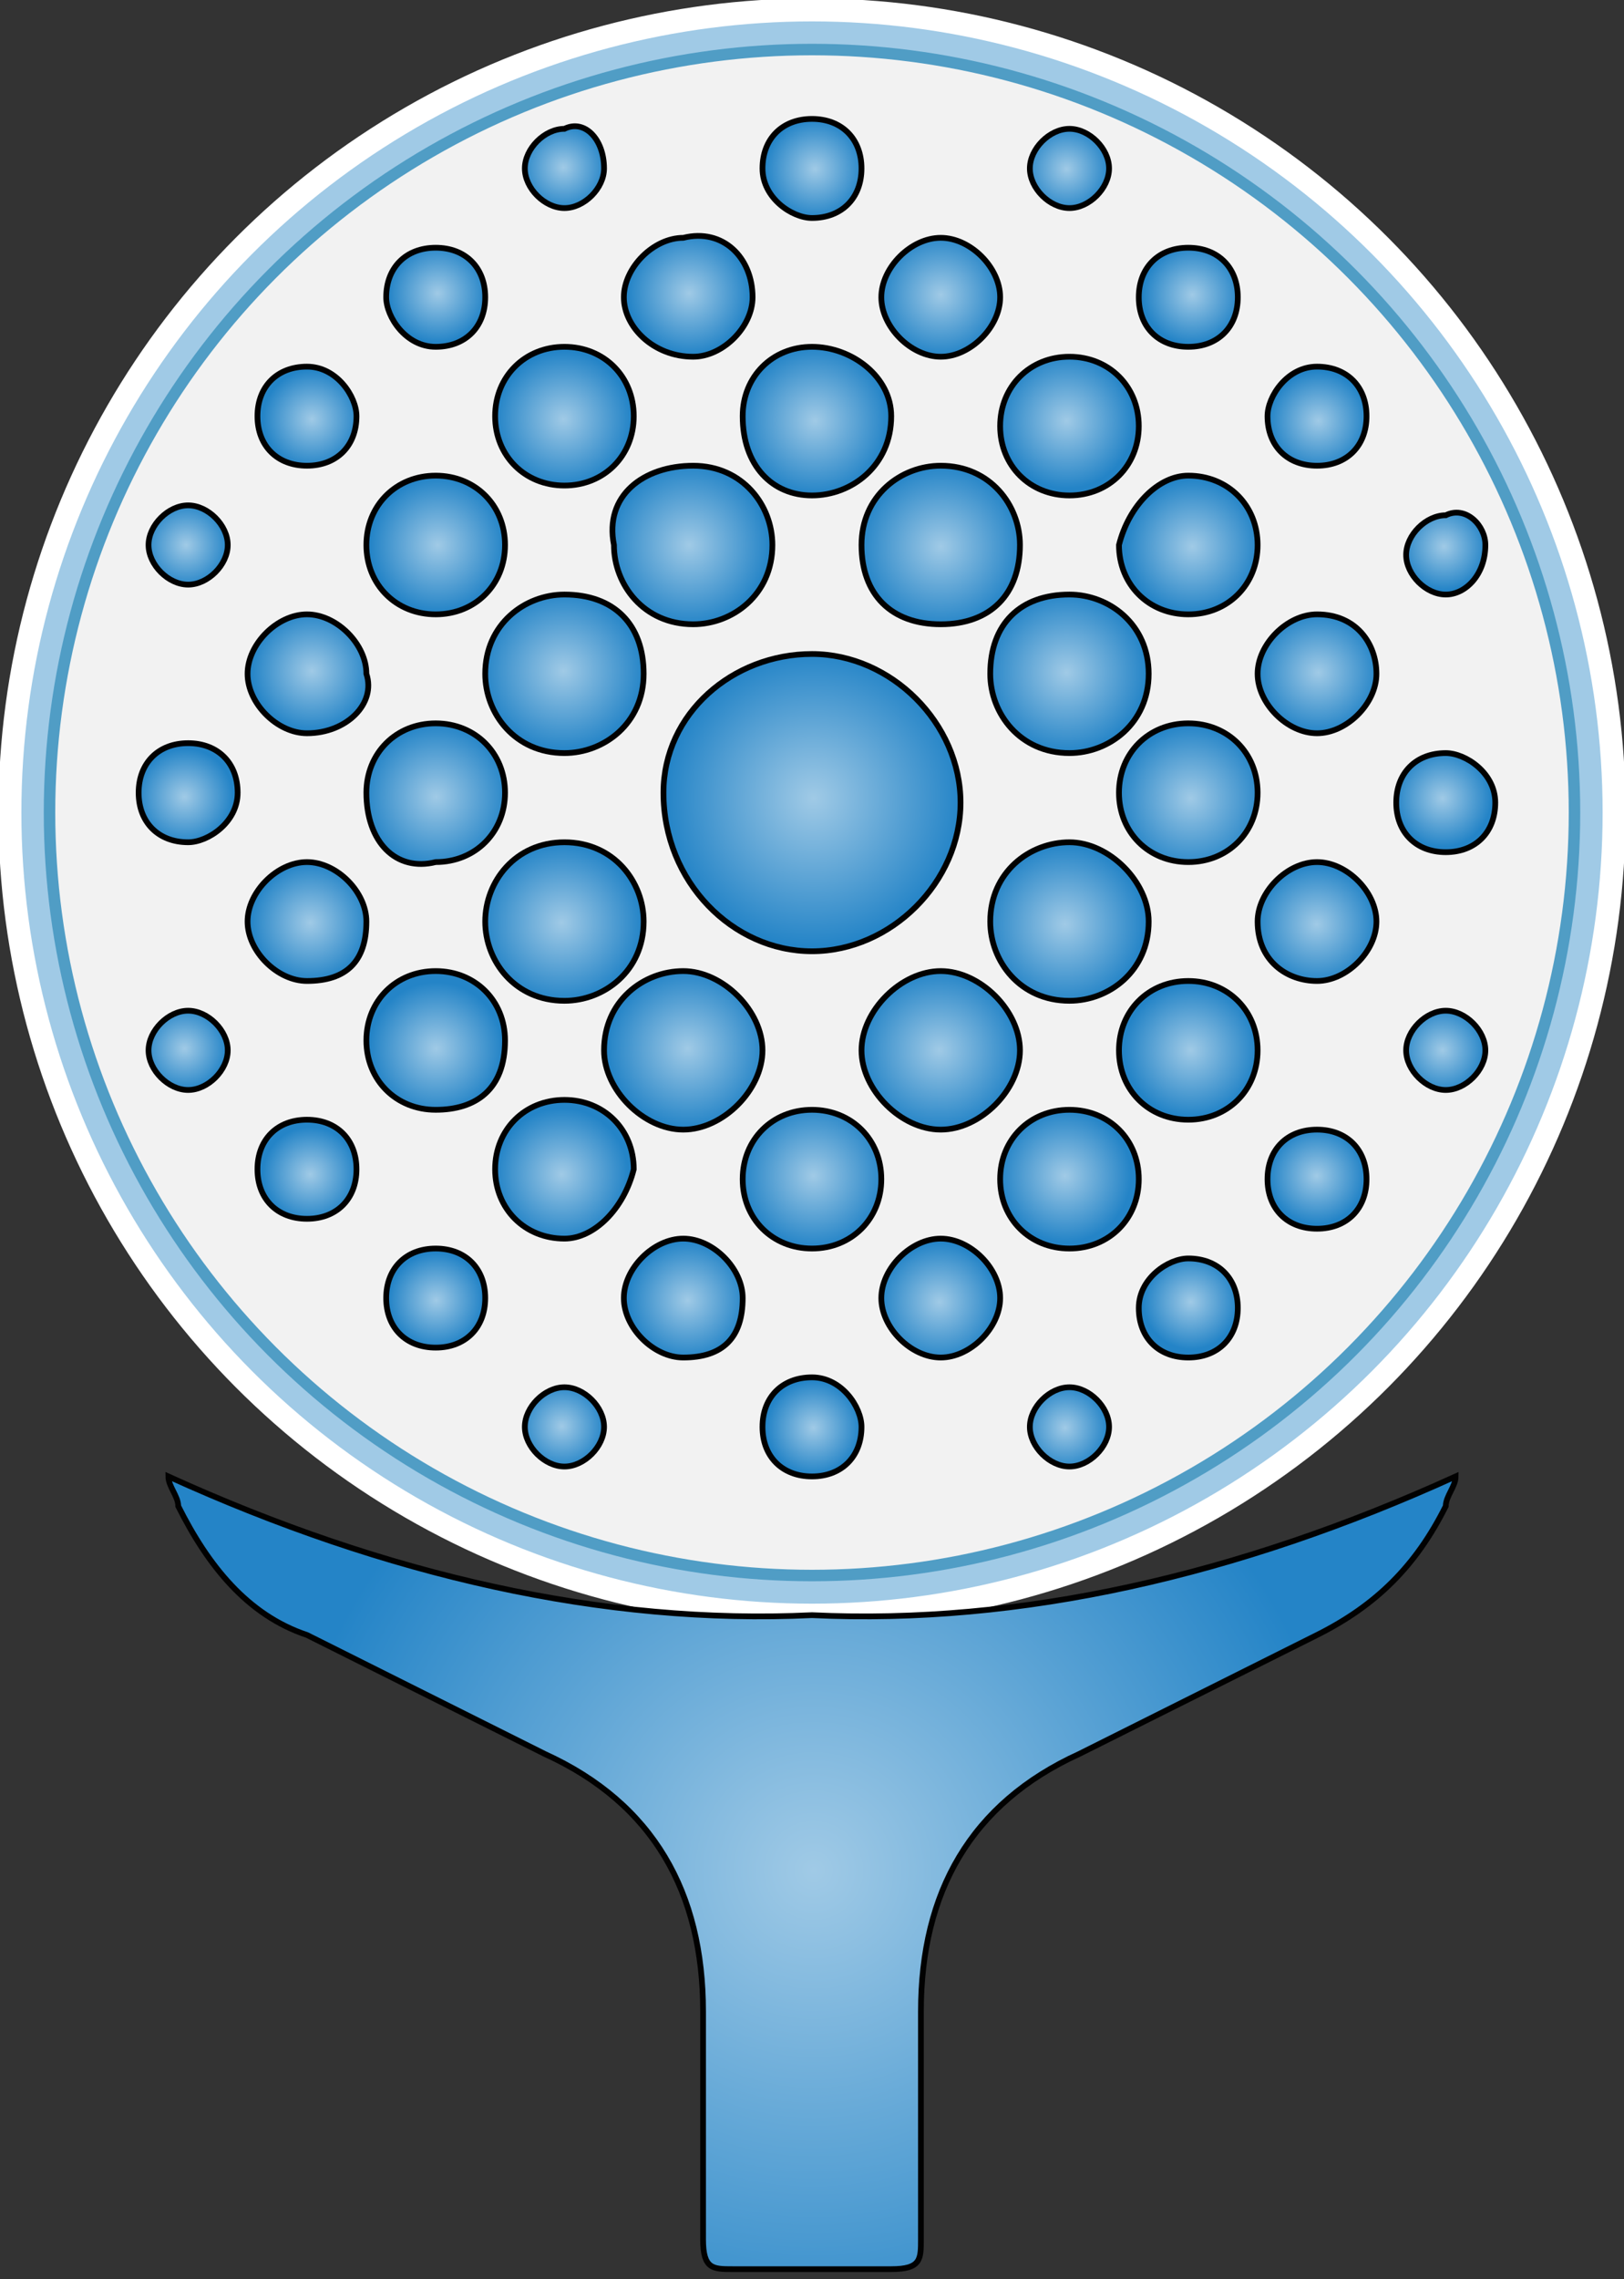 <?xml version="1.0" encoding="utf-8"?>
<!-- Generator: Adobe Illustrator 27.0.1, SVG Export Plug-In . SVG Version: 6.00 Build 0)  -->
<svg version="1.1" id="Layer_1" xmlns="http://www.w3.org/2000/svg" xmlns:xlink="http://www.w3.org/1999/xlink" x="0px" y="0px"
	 viewBox="0 0 16.4 23" style="enable-background:new 0 0 16.4 23;" xml:space="preserve">
<rect x="0" y="0" width="16.4" height="23" fill="#333333" stroke="none"/>
<style type="text/css">
	.st0{fill:#A0CAE6;stroke:#FFFFFF;stroke-width:0.232;stroke-miterlimit:10;}
	.st1{fill:#F2F2F2;stroke:#509DC5;stroke-width:0.116;stroke-miterlimit:10;}
	.st2{fill:url(#SVGID_1_);stroke:#010101;stroke-width:5.792097e-02;stroke-miterlimit:10;}
	
		.st3{fill:url(#SVGID_00000090272896168375028230000005443153892069904556_);stroke:#010101;stroke-width:5.792097e-02;stroke-miterlimit:10;}
	
		.st4{fill:url(#SVGID_00000138572863235252573930000005001154558811309492_);stroke:#010101;stroke-width:5.792097e-02;stroke-miterlimit:10;}
	
		.st5{fill:url(#SVGID_00000181057648579965163080000004486730567257966990_);stroke:#010101;stroke-width:5.792097e-02;stroke-miterlimit:10;}
	
		.st6{fill:url(#SVGID_00000141449864789989330390000015005662637769734325_);stroke:#010101;stroke-width:5.792097e-02;stroke-miterlimit:10;}
	
		.st7{fill:url(#SVGID_00000014628555350746927560000004753235605954703529_);stroke:#010101;stroke-width:5.792097e-02;stroke-miterlimit:10;}
	
		.st8{fill:url(#SVGID_00000035507293472894645300000001095965904932980396_);stroke:#010101;stroke-width:5.792097e-02;stroke-miterlimit:10;}
	
		.st9{fill:url(#SVGID_00000091709477412627232700000001023500655745685931_);stroke:#010101;stroke-width:5.792097e-02;stroke-miterlimit:10;}
	
		.st10{fill:url(#SVGID_00000178893010739610326760000007080850177394420139_);stroke:#010101;stroke-width:5.792097e-02;stroke-miterlimit:10;}
	
		.st11{fill:url(#SVGID_00000029748175460448176700000004329274371065548979_);stroke:#010101;stroke-width:5.792097e-02;stroke-miterlimit:10;}
	
		.st12{fill:url(#SVGID_00000017490489057999396560000007764692532443499184_);stroke:#010101;stroke-width:5.792097e-02;stroke-miterlimit:10;}
	
		.st13{fill:url(#SVGID_00000067200761074938387970000015409221404905175231_);stroke:#010101;stroke-width:5.792097e-02;stroke-miterlimit:10;}
	
		.st14{fill:url(#SVGID_00000081624303113176476420000007052286240807791282_);stroke:#010101;stroke-width:5.792097e-02;stroke-miterlimit:10;}
	
		.st15{fill:url(#SVGID_00000176762334634080526610000004761999525087162283_);stroke:#010101;stroke-width:5.792097e-02;stroke-miterlimit:10;}
	
		.st16{fill:url(#SVGID_00000114765088058522019420000007989051263408436881_);stroke:#010101;stroke-width:5.792097e-02;stroke-miterlimit:10;}
	
		.st17{fill:url(#SVGID_00000097474234406966298930000012314268570658209419_);stroke:#010101;stroke-width:5.792097e-02;stroke-miterlimit:10;}
	
		.st18{fill:url(#SVGID_00000021822286828448893910000004876725774273148318_);stroke:#010101;stroke-width:5.792097e-02;stroke-miterlimit:10;}
	
		.st19{fill:url(#SVGID_00000145049888292720479410000003867556379568403366_);stroke:#010101;stroke-width:5.792097e-02;stroke-miterlimit:10;}
	
		.st20{fill:url(#SVGID_00000068649091565149501300000000937001761622270388_);stroke:#010101;stroke-width:5.792097e-02;stroke-miterlimit:10;}
	
		.st21{fill:url(#SVGID_00000100346049407878692040000018299278734173028231_);stroke:#010101;stroke-width:5.792097e-02;stroke-miterlimit:10;}
	
		.st22{fill:url(#SVGID_00000020362312072718339700000004537604232237269161_);stroke:#010101;stroke-width:5.792097e-02;stroke-miterlimit:10;}
	
		.st23{fill:url(#SVGID_00000164513603304172646050000006011607958514703007_);stroke:#010101;stroke-width:5.792097e-02;stroke-miterlimit:10;}
	
		.st24{fill:url(#SVGID_00000084500713499074567990000016887903190834828167_);stroke:#010101;stroke-width:5.792097e-02;stroke-miterlimit:10;}
	
		.st25{fill:url(#SVGID_00000163793406126844217160000000973012154017015726_);stroke:#010101;stroke-width:5.792097e-02;stroke-miterlimit:10;}
	
		.st26{fill:url(#SVGID_00000057833396207141344050000016272583625999154056_);stroke:#010101;stroke-width:5.792097e-02;stroke-miterlimit:10;}
	
		.st27{fill:url(#SVGID_00000153681682661628070710000007320255762190037426_);stroke:#010101;stroke-width:5.792097e-02;stroke-miterlimit:10;}
	
		.st28{fill:url(#SVGID_00000176729692021594783390000006138426647148319888_);stroke:#010101;stroke-width:5.792097e-02;stroke-miterlimit:10;}
	
		.st29{fill:url(#SVGID_00000052815103225435949250000014687829353677302661_);stroke:#010101;stroke-width:5.792097e-02;stroke-miterlimit:10;}
	
		.st30{fill:url(#SVGID_00000013903694806866658160000006557387614593586082_);stroke:#010101;stroke-width:5.792097e-02;stroke-miterlimit:10;}
	
		.st31{fill:url(#SVGID_00000162345725948237630120000016991191455360738207_);stroke:#010101;stroke-width:5.792097e-02;stroke-miterlimit:10;}
	
		.st32{fill:url(#SVGID_00000067943739436240844630000012509560579455217824_);stroke:#010101;stroke-width:5.792097e-02;stroke-miterlimit:10;}
	
		.st33{fill:url(#SVGID_00000176010348728632448280000015143721892796200362_);stroke:#010101;stroke-width:5.792097e-02;stroke-miterlimit:10;}
	
		.st34{fill:url(#SVGID_00000082355400454873252920000012799529532426134450_);stroke:#010101;stroke-width:5.792097e-02;stroke-miterlimit:10;}
	
		.st35{fill:url(#SVGID_00000124160547836412241860000016936611199169548216_);stroke:#010101;stroke-width:5.792097e-02;stroke-miterlimit:10;}
	
		.st36{fill:url(#SVGID_00000053526672435114835550000002274920667769208236_);stroke:#010101;stroke-width:5.792097e-02;stroke-miterlimit:10;}
	
		.st37{fill:url(#SVGID_00000028289720528943960330000017835320852432136382_);stroke:#010101;stroke-width:5.792097e-02;stroke-miterlimit:10;}
	
		.st38{fill:url(#SVGID_00000004512526765956147150000008911399070221651077_);stroke:#010101;stroke-width:5.792097e-02;stroke-miterlimit:10;}
	
		.st39{fill:url(#SVGID_00000042014945458899077250000013989801344445334961_);stroke:#010101;stroke-width:5.792097e-02;stroke-miterlimit:10;}
	
		.st40{fill:url(#SVGID_00000181807325696110812270000016033989853464690347_);stroke:#010101;stroke-width:5.792097e-02;stroke-miterlimit:10;}
	
		.st41{fill:url(#SVGID_00000087412462988946847010000008860514261316060094_);stroke:#010101;stroke-width:5.792097e-02;stroke-miterlimit:10;}
	
		.st42{fill:url(#SVGID_00000022543075883895157480000001378818679498438834_);stroke:#010101;stroke-width:5.792097e-02;stroke-miterlimit:10;}
	
		.st43{fill:url(#SVGID_00000132080181786582031570000004736416234141237652_);stroke:#010101;stroke-width:5.792097e-02;stroke-miterlimit:10;}
	
		.st44{fill:url(#SVGID_00000149346822785527625510000016484764974768606640_);stroke:#010101;stroke-width:5.792097e-02;stroke-miterlimit:10;}
	
		.st45{fill:url(#SVGID_00000181785160098749420040000008496985872911380158_);stroke:#010101;stroke-width:5.792097e-02;stroke-miterlimit:10;}
	
		.st46{fill:url(#SVGID_00000003072709365823353760000018395359306560592549_);stroke:#010101;stroke-width:5.792097e-02;stroke-miterlimit:10;}
	
		.st47{fill:url(#SVGID_00000130606007684906222720000011698439289569971112_);stroke:#010101;stroke-width:5.792097e-02;stroke-miterlimit:10;}
	
		.st48{fill:url(#SVGID_00000030467916171783787650000012588039336970001025_);stroke:#010101;stroke-width:5.792097e-02;stroke-miterlimit:10;}
	
		.st49{fill:url(#SVGID_00000111904020870871875680000009879719404761077672_);stroke:#010101;stroke-width:5.792097e-02;stroke-miterlimit:10;}
	
		.st50{fill:url(#SVGID_00000115476174642777005690000004014127709205435272_);stroke:#010101;stroke-width:5.792097e-02;stroke-miterlimit:10;}
	
		.st51{fill:url(#SVGID_00000111163989569728440500000004029212110998451890_);stroke:#010101;stroke-width:5.792097e-02;stroke-miterlimit:10;}
</style>
<g>
	<g>
		<circle class="st0" cx="8.2" cy="8.2" r="8.1"/>
		<circle class="st1" cx="8.2" cy="8.2" r="7.7"/>
		<radialGradient id="SVGID_1_" cx="9.501" cy="5.516" r="0.825" gradientUnits="userSpaceOnUse">
			<stop  offset="0" style="stop-color:#A0CAE6"/>
			<stop  offset="1" style="stop-color:#2484C7"/>
		</radialGradient>
		<path class="st2" d="M9.5,6.3C9,6.3,8.7,6,8.7,5.5c0-0.5,0.4-0.8,0.8-0.8c0.5,0,0.8,0.4,0.8,0.8C10.3,6,10,6.3,9.5,6.3z"/>
		
			<radialGradient id="SVGID_00000144328806192979975250000014257387750142752648_" cx="6.96" cy="5.5" r="0.824" gradientUnits="userSpaceOnUse">
			<stop  offset="0" style="stop-color:#A0CAE6"/>
			<stop  offset="1" style="stop-color:#2484C7"/>
		</radialGradient>
		
			<path style="fill:url(#SVGID_00000144328806192979975250000014257387750142752648_);stroke:#010101;stroke-width:5.792097e-02;stroke-miterlimit:10;" d="
			M7,4.7c0.5,0,0.8,0.4,0.8,0.8C7.8,6,7.4,6.3,7,6.3c-0.5,0-0.8-0.4-0.8-0.8C6.1,5,6.5,4.7,7,4.7z"/>
		
			<radialGradient id="SVGID_00000159460832988085531880000011400214040549874838_" cx="10.771" cy="6.786" r="0.821" gradientUnits="userSpaceOnUse">
			<stop  offset="0" style="stop-color:#A0CAE6"/>
			<stop  offset="1" style="stop-color:#2484C7"/>
		</radialGradient>
		
			<path style="fill:url(#SVGID_00000159460832988085531880000011400214040549874838_);stroke:#010101;stroke-width:5.792097e-02;stroke-miterlimit:10;" d="
			M11.6,6.8c0,0.5-0.4,0.8-0.8,0.8c-0.5,0-0.8-0.4-0.8-0.8C10,6.3,10.3,6,10.8,6C11.2,6,11.6,6.3,11.6,6.8z"/>
		
			<radialGradient id="SVGID_00000018196626449633751880000001621064993219276436_" cx="5.69" cy="6.77" r="0.821" gradientUnits="userSpaceOnUse">
			<stop  offset="0" style="stop-color:#A0CAE6"/>
			<stop  offset="1" style="stop-color:#2484C7"/>
		</radialGradient>
		
			<path style="fill:url(#SVGID_00000018196626449633751880000001621064993219276436_);stroke:#010101;stroke-width:5.792097e-02;stroke-miterlimit:10;" d="
			M6.5,6.8c0,0.5-0.4,0.8-0.8,0.8c-0.5,0-0.8-0.4-0.8-0.8c0-0.5,0.4-0.8,0.8-0.8C6.2,6,6.5,6.3,6.5,6.8z"/>
		
			<radialGradient id="SVGID_00000136372030611272870950000017903534786564294320_" cx="10.755" cy="9.327" r="0.814" gradientUnits="userSpaceOnUse">
			<stop  offset="0" style="stop-color:#A0CAE6"/>
			<stop  offset="1" style="stop-color:#2484C7"/>
		</radialGradient>
		
			<path style="fill:url(#SVGID_00000136372030611272870950000017903534786564294320_);stroke:#010101;stroke-width:5.792097e-02;stroke-miterlimit:10;" d="
			M11.6,9.3c0,0.5-0.4,0.8-0.8,0.8c-0.5,0-0.8-0.4-0.8-0.8c0-0.5,0.4-0.8,0.8-0.8C11.2,8.5,11.6,8.9,11.6,9.3z"/>
		
			<radialGradient id="SVGID_00000030470342704740252450000004949191915195824810_" cx="5.674" cy="9.311" r="0.811" gradientUnits="userSpaceOnUse">
			<stop  offset="0" style="stop-color:#A0CAE6"/>
			<stop  offset="1" style="stop-color:#2484C7"/>
		</radialGradient>
		
			<path style="fill:url(#SVGID_00000030470342704740252450000004949191915195824810_);stroke:#010101;stroke-width:5.792097e-02;stroke-miterlimit:10;" d="
			M5.7,8.5c0.5,0,0.8,0.4,0.8,0.8c0,0.5-0.4,0.8-0.8,0.8c-0.5,0-0.8-0.4-0.8-0.8C4.9,8.9,5.2,8.5,5.7,8.5z"/>
		
			<radialGradient id="SVGID_00000143598430502289398590000001875774387619660971_" cx="9.485" cy="10.597" r="0.81" gradientUnits="userSpaceOnUse">
			<stop  offset="0" style="stop-color:#A0CAE6"/>
			<stop  offset="1" style="stop-color:#2484C7"/>
		</radialGradient>
		
			<path style="fill:url(#SVGID_00000143598430502289398590000001875774387619660971_);stroke:#010101;stroke-width:5.792097e-02;stroke-miterlimit:10;" d="
			M9.5,11.4c-0.4,0-0.8-0.4-0.8-0.8c0-0.4,0.4-0.8,0.8-0.8c0.4,0,0.8,0.4,0.8,0.8C10.3,11,9.9,11.4,9.5,11.4z"/>
		
			<radialGradient id="SVGID_00000067919757995648245440000015073846478699486617_" cx="6.944" cy="10.581" r="0.81" gradientUnits="userSpaceOnUse">
			<stop  offset="0" style="stop-color:#A0CAE6"/>
			<stop  offset="1" style="stop-color:#2484C7"/>
		</radialGradient>
		
			<path style="fill:url(#SVGID_00000067919757995648245440000015073846478699486617_);stroke:#010101;stroke-width:5.792097e-02;stroke-miterlimit:10;" d="
			M6.9,9.8c0.4,0,0.8,0.4,0.8,0.8c0,0.4-0.4,0.8-0.8,0.8c-0.4,0-0.8-0.4-0.8-0.8C6.1,10.1,6.5,9.8,6.9,9.8z"/>
		
			<radialGradient id="SVGID_00000104676577249954276840000012707050628165933733_" cx="8.23" cy="4.246" r="0.749" gradientUnits="userSpaceOnUse">
			<stop  offset="0" style="stop-color:#A0CAE6"/>
			<stop  offset="1" style="stop-color:#2484C7"/>
		</radialGradient>
		
			<path style="fill:url(#SVGID_00000104676577249954276840000012707050628165933733_);stroke:#010101;stroke-width:5.792097e-02;stroke-miterlimit:10;" d="
			M9,4.2C9,4.7,8.6,5,8.2,5C7.8,5,7.5,4.7,7.5,4.2c0-0.4,0.3-0.7,0.7-0.7C8.6,3.5,9,3.8,9,4.2z"/>
		
			<radialGradient id="SVGID_00000058580392143677614620000013760038818054971050_" cx="12.025" cy="8.056" r="0.744" gradientUnits="userSpaceOnUse">
			<stop  offset="0" style="stop-color:#A0CAE6"/>
			<stop  offset="1" style="stop-color:#2484C7"/>
		</radialGradient>
		
			<path style="fill:url(#SVGID_00000058580392143677614620000013760038818054971050_);stroke:#010101;stroke-width:5.792097e-02;stroke-miterlimit:10;" d="
			M12,7.3c0.4,0,0.7,0.3,0.7,0.7c0,0.4-0.3,0.7-0.7,0.7c-0.4,0-0.7-0.3-0.7-0.7C11.3,7.6,11.6,7.3,12,7.3z"/>
		
			<radialGradient id="SVGID_00000087400588444512853010000018224902407453901752_" cx="4.404" cy="8.041" r="0.741" gradientUnits="userSpaceOnUse">
			<stop  offset="0" style="stop-color:#A0CAE6"/>
			<stop  offset="1" style="stop-color:#2484C7"/>
		</radialGradient>
		
			<path style="fill:url(#SVGID_00000087400588444512853010000018224902407453901752_);stroke:#010101;stroke-width:5.792097e-02;stroke-miterlimit:10;" d="
			M4.4,7.3c0.4,0,0.7,0.3,0.7,0.7c0,0.4-0.3,0.7-0.7,0.7C4,8.8,3.7,8.5,3.7,8C3.7,7.6,4,7.3,4.4,7.3z"/>
		
			<radialGradient id="SVGID_00000113327827753062209420000009774035069663403932_" cx="8.214" cy="11.867" r="0.731" gradientUnits="userSpaceOnUse">
			<stop  offset="0" style="stop-color:#A0CAE6"/>
			<stop  offset="1" style="stop-color:#2484C7"/>
		</radialGradient>
		
			<path style="fill:url(#SVGID_00000113327827753062209420000009774035069663403932_);stroke:#010101;stroke-width:5.792097e-02;stroke-miterlimit:10;" d="
			M8.2,12.6c-0.4,0-0.7-0.3-0.7-0.7c0-0.4,0.3-0.7,0.7-0.7c0.4,0,0.7,0.3,0.7,0.7C8.9,12.3,8.6,12.6,8.2,12.6z"/>
		
			<radialGradient id="SVGID_00000182486117643831890590000007387917179210263218_" cx="5.69" cy="4.23" r="0.683" gradientUnits="userSpaceOnUse">
			<stop  offset="0" style="stop-color:#A0CAE6"/>
			<stop  offset="1" style="stop-color:#2484C7"/>
		</radialGradient>
		
			<path style="fill:url(#SVGID_00000182486117643831890590000007387917179210263218_);stroke:#010101;stroke-width:5.792097e-02;stroke-miterlimit:10;" d="
			M5.7,4.9C5.3,4.9,5,4.6,5,4.2c0-0.4,0.3-0.7,0.7-0.7c0.4,0,0.7,0.3,0.7,0.7C6.4,4.6,6.1,4.9,5.7,4.9z"/>
		
			<radialGradient id="SVGID_00000080169919891661789680000013012841843237857941_" cx="10.771" cy="4.246" r="0.683" gradientUnits="userSpaceOnUse">
			<stop  offset="0" style="stop-color:#A0CAE6"/>
			<stop  offset="1" style="stop-color:#2484C7"/>
		</radialGradient>
		
			<path style="fill:url(#SVGID_00000080169919891661789680000013012841843237857941_);stroke:#010101;stroke-width:5.792097e-02;stroke-miterlimit:10;" d="
			M11.5,4.3c0,0.4-0.3,0.7-0.7,0.7c-0.4,0-0.7-0.3-0.7-0.7c0-0.4,0.3-0.7,0.7-0.7C11.2,3.6,11.5,3.9,11.5,4.3z"/>
		
			<radialGradient id="SVGID_00000027576575900947437110000010246583105509276810_" cx="12.041" cy="5.516" r="0.681" gradientUnits="userSpaceOnUse">
			<stop  offset="0" style="stop-color:#A0CAE6"/>
			<stop  offset="1" style="stop-color:#2484C7"/>
		</radialGradient>
		
			<path style="fill:url(#SVGID_00000027576575900947437110000010246583105509276810_);stroke:#010101;stroke-width:5.792097e-02;stroke-miterlimit:10;" d="
			M12,4.8c0.4,0,0.7,0.3,0.7,0.7c0,0.4-0.3,0.7-0.7,0.7c-0.4,0-0.7-0.3-0.7-0.7C11.4,5.1,11.7,4.8,12,4.8z"/>
		
			<radialGradient id="SVGID_00000097464916585724275130000011579938091472197264_" cx="4.42" cy="5.5" r="0.681" gradientUnits="userSpaceOnUse">
			<stop  offset="0" style="stop-color:#A0CAE6"/>
			<stop  offset="1" style="stop-color:#2484C7"/>
		</radialGradient>
		
			<path style="fill:url(#SVGID_00000097464916585724275130000011579938091472197264_);stroke:#010101;stroke-width:5.792097e-02;stroke-miterlimit:10;" d="
			M5.1,5.5c0,0.4-0.3,0.7-0.7,0.7C4,6.2,3.7,5.9,3.7,5.5c0-0.4,0.3-0.7,0.7-0.7C4.8,4.8,5.1,5.1,5.1,5.5z"/>
		
			<radialGradient id="SVGID_00000068675385788910655070000005002758880056943273_" cx="12.025" cy="10.597" r="0.67" gradientUnits="userSpaceOnUse">
			<stop  offset="0" style="stop-color:#A0CAE6"/>
			<stop  offset="1" style="stop-color:#2484C7"/>
		</radialGradient>
		
			<path style="fill:url(#SVGID_00000068675385788910655070000005002758880056943273_);stroke:#010101;stroke-width:5.792097e-02;stroke-miterlimit:10;" d="
			M12.7,10.6c0,0.4-0.3,0.7-0.7,0.7c-0.4,0-0.7-0.3-0.7-0.7c0-0.4,0.3-0.7,0.7-0.7C12.4,9.9,12.7,10.2,12.7,10.6z"/>
		
			<radialGradient id="SVGID_00000140712456294266860410000011027397788332574884_" cx="10.755" cy="11.867" r="0.668" gradientUnits="userSpaceOnUse">
			<stop  offset="0" style="stop-color:#A0CAE6"/>
			<stop  offset="1" style="stop-color:#2484C7"/>
		</radialGradient>
		
			<path style="fill:url(#SVGID_00000140712456294266860410000011027397788332574884_);stroke:#010101;stroke-width:5.792097e-02;stroke-miterlimit:10;" d="
			M10.8,11.2c0.4,0,0.7,0.3,0.7,0.7c0,0.4-0.3,0.7-0.7,0.7c-0.4,0-0.7-0.3-0.7-0.7C10.1,11.5,10.4,11.2,10.8,11.2z"/>
		
			<radialGradient id="SVGID_00000036243645068252550580000002936681347920885922_" cx="5.674" cy="11.851" r="0.668" gradientUnits="userSpaceOnUse">
			<stop  offset="0" style="stop-color:#A0CAE6"/>
			<stop  offset="1" style="stop-color:#2484C7"/>
		</radialGradient>
		
			<path style="fill:url(#SVGID_00000036243645068252550580000002936681347920885922_);stroke:#010101;stroke-width:5.792097e-02;stroke-miterlimit:10;" d="
			M5.7,12.5c-0.4,0-0.7-0.3-0.7-0.7c0-0.4,0.3-0.7,0.7-0.7c0.4,0,0.7,0.3,0.7,0.7C6.3,12.2,6,12.5,5.7,12.5z"/>
		
			<radialGradient id="SVGID_00000129894875776942072390000014103734757679021985_" cx="4.404" cy="10.581" r="0.668" gradientUnits="userSpaceOnUse">
			<stop  offset="0" style="stop-color:#A0CAE6"/>
			<stop  offset="1" style="stop-color:#2484C7"/>
		</radialGradient>
		
			<path style="fill:url(#SVGID_00000129894875776942072390000014103734757679021985_);stroke:#010101;stroke-width:5.792097e-02;stroke-miterlimit:10;" d="
			M4.4,11.2c-0.4,0-0.7-0.3-0.7-0.7c0-0.4,0.3-0.7,0.7-0.7c0.4,0,0.7,0.3,0.7,0.7C5.1,11,4.8,11.2,4.4,11.2z"/>
		
			<radialGradient id="SVGID_00000000919531992132805310000009003456476217478305_" cx="9.501" cy="2.975" r="0.624" gradientUnits="userSpaceOnUse">
			<stop  offset="0" style="stop-color:#A0CAE6"/>
			<stop  offset="1" style="stop-color:#2484C7"/>
		</radialGradient>
		
			<path style="fill:url(#SVGID_00000000919531992132805310000009003456476217478305_);stroke:#010101;stroke-width:5.792097e-02;stroke-miterlimit:10;" d="
			M9.5,3.6C9.2,3.6,8.9,3.3,8.9,3c0-0.3,0.3-0.6,0.6-0.6c0.3,0,0.6,0.3,0.6,0.6C10.1,3.3,9.8,3.6,9.5,3.6z"/>
		
			<radialGradient id="SVGID_00000075841446107445758810000001808826994255542194_" cx="6.96" cy="2.959" r="0.621" gradientUnits="userSpaceOnUse">
			<stop  offset="0" style="stop-color:#A0CAE6"/>
			<stop  offset="1" style="stop-color:#2484C7"/>
		</radialGradient>
		
			<path style="fill:url(#SVGID_00000075841446107445758810000001808826994255542194_);stroke:#010101;stroke-width:5.792097e-02;stroke-miterlimit:10;" d="
			M7.6,3c0,0.3-0.3,0.6-0.6,0.6C6.6,3.6,6.3,3.3,6.3,3c0-0.3,0.3-0.6,0.6-0.6C7.3,2.3,7.6,2.6,7.6,3z"/>
		
			<radialGradient id="SVGID_00000164495768014316855920000012456484560167046798_" cx="13.312" cy="6.786" r="0.617" gradientUnits="userSpaceOnUse">
			<stop  offset="0" style="stop-color:#A0CAE6"/>
			<stop  offset="1" style="stop-color:#2484C7"/>
		</radialGradient>
		
			<path style="fill:url(#SVGID_00000164495768014316855920000012456484560167046798_);stroke:#010101;stroke-width:5.792097e-02;stroke-miterlimit:10;" d="
			M13.9,6.8c0,0.3-0.3,0.6-0.6,0.6c-0.3,0-0.6-0.3-0.6-0.6c0-0.3,0.3-0.6,0.6-0.6C13.7,6.2,13.9,6.5,13.9,6.8z"/>
		
			<radialGradient id="SVGID_00000051345792611091032670000016298185237074395027_" cx="3.149" cy="6.77" r="0.617" gradientUnits="userSpaceOnUse">
			<stop  offset="0" style="stop-color:#A0CAE6"/>
			<stop  offset="1" style="stop-color:#2484C7"/>
		</radialGradient>
		
			<path style="fill:url(#SVGID_00000051345792611091032670000016298185237074395027_);stroke:#010101;stroke-width:5.792097e-02;stroke-miterlimit:10;" d="
			M3.1,7.4c-0.3,0-0.6-0.3-0.6-0.6c0-0.3,0.3-0.6,0.6-0.6c0.3,0,0.6,0.3,0.6,0.6C3.8,7.1,3.5,7.4,3.1,7.4z"/>
		
			<radialGradient id="SVGID_00000066498038128699315250000010601424432817569948_" cx="13.296" cy="9.327" r="0.612" gradientUnits="userSpaceOnUse">
			<stop  offset="0" style="stop-color:#A0CAE6"/>
			<stop  offset="1" style="stop-color:#2484C7"/>
		</radialGradient>
		
			<path style="fill:url(#SVGID_00000066498038128699315250000010601424432817569948_);stroke:#010101;stroke-width:5.792097e-02;stroke-miterlimit:10;" d="
			M12.7,9.3c0-0.3,0.3-0.6,0.6-0.6c0.3,0,0.6,0.3,0.6,0.6c0,0.3-0.3,0.6-0.6,0.6C13,9.9,12.7,9.7,12.7,9.3z"/>
		
			<radialGradient id="SVGID_00000135658572263880690120000006509195301340556207_" cx="3.133" cy="9.311" r="0.607" gradientUnits="userSpaceOnUse">
			<stop  offset="0" style="stop-color:#A0CAE6"/>
			<stop  offset="1" style="stop-color:#2484C7"/>
		</radialGradient>
		
			<path style="fill:url(#SVGID_00000135658572263880690120000006509195301340556207_);stroke:#010101;stroke-width:5.792097e-02;stroke-miterlimit:10;" d="
			M3.1,9.9c-0.3,0-0.6-0.3-0.6-0.6c0-0.3,0.3-0.6,0.6-0.6c0.3,0,0.6,0.3,0.6,0.6C3.7,9.7,3.5,9.9,3.1,9.9z"/>
		
			<radialGradient id="SVGID_00000070084499246580269320000013012746033618844304_" cx="9.485" cy="13.138" r="0.603" gradientUnits="userSpaceOnUse">
			<stop  offset="0" style="stop-color:#A0CAE6"/>
			<stop  offset="1" style="stop-color:#2484C7"/>
		</radialGradient>
		
			<path style="fill:url(#SVGID_00000070084499246580269320000013012746033618844304_);stroke:#010101;stroke-width:5.792097e-02;stroke-miterlimit:10;" d="
			M10.1,13.1c0,0.3-0.3,0.6-0.6,0.6c-0.3,0-0.6-0.3-0.6-0.6c0-0.3,0.3-0.6,0.6-0.6C9.8,12.5,10.1,12.8,10.1,13.1z"/>
		
			<radialGradient id="SVGID_00000071523501323172063240000010660664962545986451_" cx="6.944" cy="13.122" r="0.603" gradientUnits="userSpaceOnUse">
			<stop  offset="0" style="stop-color:#A0CAE6"/>
			<stop  offset="1" style="stop-color:#2484C7"/>
		</radialGradient>
		
			<path style="fill:url(#SVGID_00000071523501323172063240000010660664962545986451_);stroke:#010101;stroke-width:5.792097e-02;stroke-miterlimit:10;" d="
			M6.9,13.7c-0.3,0-0.6-0.3-0.6-0.6c0-0.3,0.3-0.6,0.6-0.6c0.3,0,0.6,0.3,0.6,0.6C7.5,13.5,7.3,13.7,6.9,13.7z"/>
		
			<radialGradient id="SVGID_00000052817749341025997460000015459709478270518195_" cx="8.23" cy="1.705" r="0.505" gradientUnits="userSpaceOnUse">
			<stop  offset="0" style="stop-color:#A0CAE6"/>
			<stop  offset="1" style="stop-color:#2484C7"/>
		</radialGradient>
		
			<path style="fill:url(#SVGID_00000052817749341025997460000015459709478270518195_);stroke:#010101;stroke-width:5.792097e-02;stroke-miterlimit:10;" d="
			M8.7,1.7c0,0.3-0.2,0.5-0.5,0.5C8,2.2,7.7,2,7.7,1.7c0-0.3,0.2-0.5,0.5-0.5C8.5,1.2,8.7,1.4,8.7,1.7z"/>
		
			<radialGradient id="SVGID_00000116913643577319443450000004732305876614316707_" cx="4.42" cy="2.959" r="0.499" gradientUnits="userSpaceOnUse">
			<stop  offset="0" style="stop-color:#A0CAE6"/>
			<stop  offset="1" style="stop-color:#2484C7"/>
		</radialGradient>
		
			<path style="fill:url(#SVGID_00000116913643577319443450000004732305876614316707_);stroke:#010101;stroke-width:5.792097e-02;stroke-miterlimit:10;" d="
			M4.9,3c0,0.3-0.2,0.5-0.5,0.5C4.1,3.5,3.9,3.2,3.9,3c0-0.3,0.2-0.5,0.5-0.5C4.7,2.5,4.9,2.7,4.9,3z"/>
		
			<radialGradient id="SVGID_00000038373970230419747620000012700847945702672283_" cx="12.041" cy="2.975" r="0.499" gradientUnits="userSpaceOnUse">
			<stop  offset="0" style="stop-color:#A0CAE6"/>
			<stop  offset="1" style="stop-color:#2484C7"/>
		</radialGradient>
		
			<path style="fill:url(#SVGID_00000038373970230419747620000012700847945702672283_);stroke:#010101;stroke-width:5.792097e-02;stroke-miterlimit:10;" d="
			M12,3.5c-0.3,0-0.5-0.2-0.5-0.5c0-0.3,0.2-0.5,0.5-0.5c0.3,0,0.5,0.2,0.5,0.5C12.5,3.3,12.3,3.5,12,3.5z"/>
		
			<radialGradient id="SVGID_00000173841735230462691510000001830350322096895111_" cx="13.312" cy="4.246" r="0.499" gradientUnits="userSpaceOnUse">
			<stop  offset="0" style="stop-color:#A0CAE6"/>
			<stop  offset="1" style="stop-color:#2484C7"/>
		</radialGradient>
		
			<path style="fill:url(#SVGID_00000173841735230462691510000001830350322096895111_);stroke:#010101;stroke-width:5.792097e-02;stroke-miterlimit:10;" d="
			M13.3,3.7c0.3,0,0.5,0.2,0.5,0.5c0,0.3-0.2,0.5-0.5,0.5c-0.3,0-0.5-0.2-0.5-0.5C12.8,4,13,3.7,13.3,3.7z"/>
		
			<radialGradient id="SVGID_00000123398664957214375290000016296805096568759484_" cx="3.149" cy="4.23" r="0.494" gradientUnits="userSpaceOnUse">
			<stop  offset="0" style="stop-color:#A0CAE6"/>
			<stop  offset="1" style="stop-color:#2484C7"/>
		</radialGradient>
		
			<path style="fill:url(#SVGID_00000123398664957214375290000016296805096568759484_);stroke:#010101;stroke-width:5.792097e-02;stroke-miterlimit:10;" d="
			M3.6,4.2c0,0.3-0.2,0.5-0.5,0.5c-0.3,0-0.5-0.2-0.5-0.5c0-0.3,0.2-0.5,0.5-0.5C3.4,3.7,3.6,4,3.6,4.2z"/>
		
			<radialGradient id="SVGID_00000066479338596306378240000008604406466955170493_" cx="14.566" cy="8.056" r="0.492" gradientUnits="userSpaceOnUse">
			<stop  offset="0" style="stop-color:#A0CAE6"/>
			<stop  offset="1" style="stop-color:#2484C7"/>
		</radialGradient>
		
			<path style="fill:url(#SVGID_00000066479338596306378240000008604406466955170493_);stroke:#010101;stroke-width:5.792097e-02;stroke-miterlimit:10;" d="
			M15.1,8.1c0,0.3-0.2,0.5-0.5,0.5c-0.3,0-0.5-0.2-0.5-0.5c0-0.3,0.2-0.5,0.5-0.5C14.8,7.6,15.1,7.8,15.1,8.1z"/>
		
			<radialGradient id="SVGID_00000088096682587725501070000005121193283065644949_" cx="1.863" cy="8.041" r="0.489" gradientUnits="userSpaceOnUse">
			<stop  offset="0" style="stop-color:#A0CAE6"/>
			<stop  offset="1" style="stop-color:#2484C7"/>
		</radialGradient>
		
			<path style="fill:url(#SVGID_00000088096682587725501070000005121193283065644949_);stroke:#010101;stroke-width:5.792097e-02;stroke-miterlimit:10;" d="
			M1.9,8.5C1.6,8.5,1.4,8.3,1.4,8c0-0.3,0.2-0.5,0.5-0.5c0.3,0,0.5,0.2,0.5,0.5C2.4,8.3,2.1,8.5,1.9,8.5z"/>
		
			<radialGradient id="SVGID_00000055692608549415536700000002782383332561430913_" cx="13.296" cy="11.867" r="0.482" gradientUnits="userSpaceOnUse">
			<stop  offset="0" style="stop-color:#A0CAE6"/>
			<stop  offset="1" style="stop-color:#2484C7"/>
		</radialGradient>
		
			<path style="fill:url(#SVGID_00000055692608549415536700000002782383332561430913_);stroke:#010101;stroke-width:5.792097e-02;stroke-miterlimit:10;" d="
			M13.8,11.9c0,0.3-0.2,0.5-0.5,0.5c-0.3,0-0.5-0.2-0.5-0.5c0-0.3,0.2-0.5,0.5-0.5C13.6,11.4,13.8,11.6,13.8,11.9z"/>
		
			<radialGradient id="SVGID_00000177477226829595586610000004023319755447666848_" cx="4.404" cy="13.122" r="0.478" gradientUnits="userSpaceOnUse">
			<stop  offset="0" style="stop-color:#A0CAE6"/>
			<stop  offset="1" style="stop-color:#2484C7"/>
		</radialGradient>
		
			<path style="fill:url(#SVGID_00000177477226829595586610000004023319755447666848_);stroke:#010101;stroke-width:5.792097e-02;stroke-miterlimit:10;" d="
			M4.4,13.6c-0.3,0-0.5-0.2-0.5-0.5c0-0.3,0.2-0.5,0.5-0.5c0.3,0,0.5,0.2,0.5,0.5C4.9,13.4,4.7,13.6,4.4,13.6z"/>
		
			<radialGradient id="SVGID_00000041282130577140822040000015235773405211079858_" cx="12.025" cy="13.138" r="0.478" gradientUnits="userSpaceOnUse">
			<stop  offset="0" style="stop-color:#A0CAE6"/>
			<stop  offset="1" style="stop-color:#2484C7"/>
		</radialGradient>
		
			<path style="fill:url(#SVGID_00000041282130577140822040000015235773405211079858_);stroke:#010101;stroke-width:5.792097e-02;stroke-miterlimit:10;" d="
			M12,12.7c0.3,0,0.5,0.2,0.5,0.5c0,0.3-0.2,0.5-0.5,0.5c-0.3,0-0.5-0.2-0.5-0.5C11.5,12.9,11.8,12.7,12,12.7z"/>
		
			<radialGradient id="SVGID_00000033367842561271470040000002309393772954763707_" cx="3.133" cy="11.851" r="0.478" gradientUnits="userSpaceOnUse">
			<stop  offset="0" style="stop-color:#A0CAE6"/>
			<stop  offset="1" style="stop-color:#2484C7"/>
		</radialGradient>
		
			<path style="fill:url(#SVGID_00000033367842561271470040000002309393772954763707_);stroke:#010101;stroke-width:5.792097e-02;stroke-miterlimit:10;" d="
			M3.1,12.3c-0.3,0-0.5-0.2-0.5-0.5c0-0.3,0.2-0.5,0.5-0.5c0.3,0,0.5,0.2,0.5,0.5C3.6,12.1,3.4,12.3,3.1,12.3z"/>
		
			<radialGradient id="SVGID_00000022559491659412326480000007526626299711753911_" cx="8.214" cy="14.408" r="0.475" gradientUnits="userSpaceOnUse">
			<stop  offset="0" style="stop-color:#A0CAE6"/>
			<stop  offset="1" style="stop-color:#2484C7"/>
		</radialGradient>
		
			<path style="fill:url(#SVGID_00000022559491659412326480000007526626299711753911_);stroke:#010101;stroke-width:5.792097e-02;stroke-miterlimit:10;" d="
			M8.7,14.4c0,0.3-0.2,0.5-0.5,0.5c-0.3,0-0.5-0.2-0.5-0.5c0-0.3,0.2-0.5,0.5-0.5C8.5,13.9,8.7,14.2,8.7,14.4z"/>
		
			<radialGradient id="SVGID_00000128457062039129140150000008191519047682210467_" cx="10.771" cy="1.705" r="0.444" gradientUnits="userSpaceOnUse">
			<stop  offset="0" style="stop-color:#A0CAE6"/>
			<stop  offset="1" style="stop-color:#2484C7"/>
		</radialGradient>
		
			<path style="fill:url(#SVGID_00000128457062039129140150000008191519047682210467_);stroke:#010101;stroke-width:5.792097e-02;stroke-miterlimit:10;" d="
			M11.2,1.7c0,0.2-0.2,0.4-0.4,0.4c-0.2,0-0.4-0.2-0.4-0.4c0-0.2,0.2-0.4,0.4-0.4C11,1.3,11.2,1.5,11.2,1.7z"/>
		
			<radialGradient id="SVGID_00000180349251185695793490000010976157325538430612_" cx="5.69" cy="1.689" r="0.441" gradientUnits="userSpaceOnUse">
			<stop  offset="0" style="stop-color:#A0CAE6"/>
			<stop  offset="1" style="stop-color:#2484C7"/>
		</radialGradient>
		
			<path style="fill:url(#SVGID_00000180349251185695793490000010976157325538430612_);stroke:#010101;stroke-width:5.792097e-02;stroke-miterlimit:10;" d="
			M6.1,1.7c0,0.2-0.2,0.4-0.4,0.4c-0.2,0-0.4-0.2-0.4-0.4c0-0.2,0.2-0.4,0.4-0.4C5.9,1.2,6.1,1.4,6.1,1.7z"/>
		
			<radialGradient id="SVGID_00000080903335010032677050000004388741907536251785_" cx="14.566" cy="10.597" r="0.441" gradientUnits="userSpaceOnUse">
			<stop  offset="0" style="stop-color:#A0CAE6"/>
			<stop  offset="1" style="stop-color:#2484C7"/>
		</radialGradient>
		
			<path style="fill:url(#SVGID_00000080903335010032677050000004388741907536251785_);stroke:#010101;stroke-width:5.792097e-02;stroke-miterlimit:10;" d="
			M15,10.6c0,0.2-0.2,0.4-0.4,0.4c-0.2,0-0.4-0.2-0.4-0.4c0-0.2,0.2-0.4,0.4-0.4C14.8,10.2,15,10.4,15,10.6z"/>
		
			<radialGradient id="SVGID_00000096745612399920632970000013545467170818058396_" cx="5.674" cy="14.392" r="0.441" gradientUnits="userSpaceOnUse">
			<stop  offset="0" style="stop-color:#A0CAE6"/>
			<stop  offset="1" style="stop-color:#2484C7"/>
		</radialGradient>
		
			<path style="fill:url(#SVGID_00000096745612399920632970000013545467170818058396_);stroke:#010101;stroke-width:5.792097e-02;stroke-miterlimit:10;" d="
			M5.7,14.8c-0.2,0-0.4-0.2-0.4-0.4c0-0.2,0.2-0.4,0.4-0.4c0.2,0,0.4,0.2,0.4,0.4C6.1,14.6,5.9,14.8,5.7,14.8z"/>
		
			<radialGradient id="SVGID_00000064331981576918090570000017886395560824402862_" cx="10.755" cy="14.408" r="0.441" gradientUnits="userSpaceOnUse">
			<stop  offset="0" style="stop-color:#A0CAE6"/>
			<stop  offset="1" style="stop-color:#2484C7"/>
		</radialGradient>
		
			<path style="fill:url(#SVGID_00000064331981576918090570000017886395560824402862_);stroke:#010101;stroke-width:5.792097e-02;stroke-miterlimit:10;" d="
			M10.8,14.8c-0.2,0-0.4-0.2-0.4-0.4c0-0.2,0.2-0.4,0.4-0.4c0.2,0,0.4,0.2,0.4,0.4C11.2,14.6,11,14.8,10.8,14.8z"/>
		
			<radialGradient id="SVGID_00000006666544183545441600000005782774588474314146_" cx="14.582" cy="5.516" r="0.441" gradientUnits="userSpaceOnUse">
			<stop  offset="0" style="stop-color:#A0CAE6"/>
			<stop  offset="1" style="stop-color:#2484C7"/>
		</radialGradient>
		
			<path style="fill:url(#SVGID_00000006666544183545441600000005782774588474314146_);stroke:#010101;stroke-width:5.792097e-02;stroke-miterlimit:10;" d="
			M15,5.5C15,5.8,14.8,6,14.6,6c-0.2,0-0.4-0.2-0.4-0.4c0-0.2,0.2-0.4,0.4-0.4C14.8,5.1,15,5.3,15,5.5z"/>
		
			<radialGradient id="SVGID_00000091012772320431155150000006383483695806213249_" cx="1.863" cy="10.581" r="0.434" gradientUnits="userSpaceOnUse">
			<stop  offset="0" style="stop-color:#A0CAE6"/>
			<stop  offset="1" style="stop-color:#2484C7"/>
		</radialGradient>
		
			<path style="fill:url(#SVGID_00000091012772320431155150000006383483695806213249_);stroke:#010101;stroke-width:5.792097e-02;stroke-miterlimit:10;" d="
			M1.9,11c-0.2,0-0.4-0.2-0.4-0.4c0-0.2,0.2-0.4,0.4-0.4c0.2,0,0.4,0.2,0.4,0.4C2.3,10.8,2.1,11,1.9,11z"/>
		
			<radialGradient id="SVGID_00000117641908026469567900000010103735364625179824_" cx="1.879" cy="5.5" r="0.434" gradientUnits="userSpaceOnUse">
			<stop  offset="0" style="stop-color:#A0CAE6"/>
			<stop  offset="1" style="stop-color:#2484C7"/>
		</radialGradient>
		
			<path style="fill:url(#SVGID_00000117641908026469567900000010103735364625179824_);stroke:#010101;stroke-width:5.792097e-02;stroke-miterlimit:10;" d="
			M2.3,5.5c0,0.2-0.2,0.4-0.4,0.4c-0.2,0-0.4-0.2-0.4-0.4c0-0.2,0.2-0.4,0.4-0.4C2.1,5.1,2.3,5.3,2.3,5.5z"/>
		
			<radialGradient id="SVGID_00000075852657961818221680000011337817430711415455_" cx="8.214" cy="8.056" r="1.5" gradientUnits="userSpaceOnUse">
			<stop  offset="0" style="stop-color:#A0CAE6"/>
			<stop  offset="1" style="stop-color:#2484C7"/>
		</radialGradient>
		
			<path style="fill:url(#SVGID_00000075852657961818221680000011337817430711415455_);stroke:#010101;stroke-width:5.792097e-02;stroke-miterlimit:10;" d="
			M8.2,6.6c0.8,0,1.5,0.7,1.5,1.5c0,0.8-0.7,1.5-1.5,1.5C7.4,9.6,6.7,8.9,6.7,8C6.7,7.2,7.4,6.6,8.2,6.6z"/>
	</g>
	
		<radialGradient id="SVGID_00000067199409526514899580000013236612413610623637_" cx="8.216" cy="18.877" r="5.383" gradientUnits="userSpaceOnUse">
		<stop  offset="0" style="stop-color:#A0CAE6"/>
		<stop  offset="1" style="stop-color:#2484C7"/>
	</radialGradient>
	
		<path style="fill:url(#SVGID_00000067199409526514899580000013236612413610623637_);stroke:#010101;stroke-width:5.792097e-02;stroke-miterlimit:10;" d="
		M8.2,16.3c-2.1,0.1-4.3-0.4-6.5-1.4c0,0.1,0.1,0.2,0.1,0.3c0.3,0.6,0.7,1.1,1.3,1.3c0.8,0.4,1.6,0.8,2.4,1.2
		c1.1,0.5,1.6,1.4,1.6,2.6c0,0.8,0,1.5,0,2.3c0,0.3,0.1,0.3,0.3,0.3c0.3,0,0.5,0,0.8,0c0.3,0,0.5,0,0.8,0c0.3,0,0.3-0.1,0.3-0.3
		c0-0.8,0-1.5,0-2.3c0-1.2,0.5-2.1,1.6-2.6c0.8-0.4,1.6-0.8,2.4-1.2c0.6-0.3,1-0.7,1.3-1.3c0-0.1,0.1-0.2,0.1-0.3
		C12.5,15.9,10.3,16.4,8.2,16.3z"/>
</g>
</svg>
